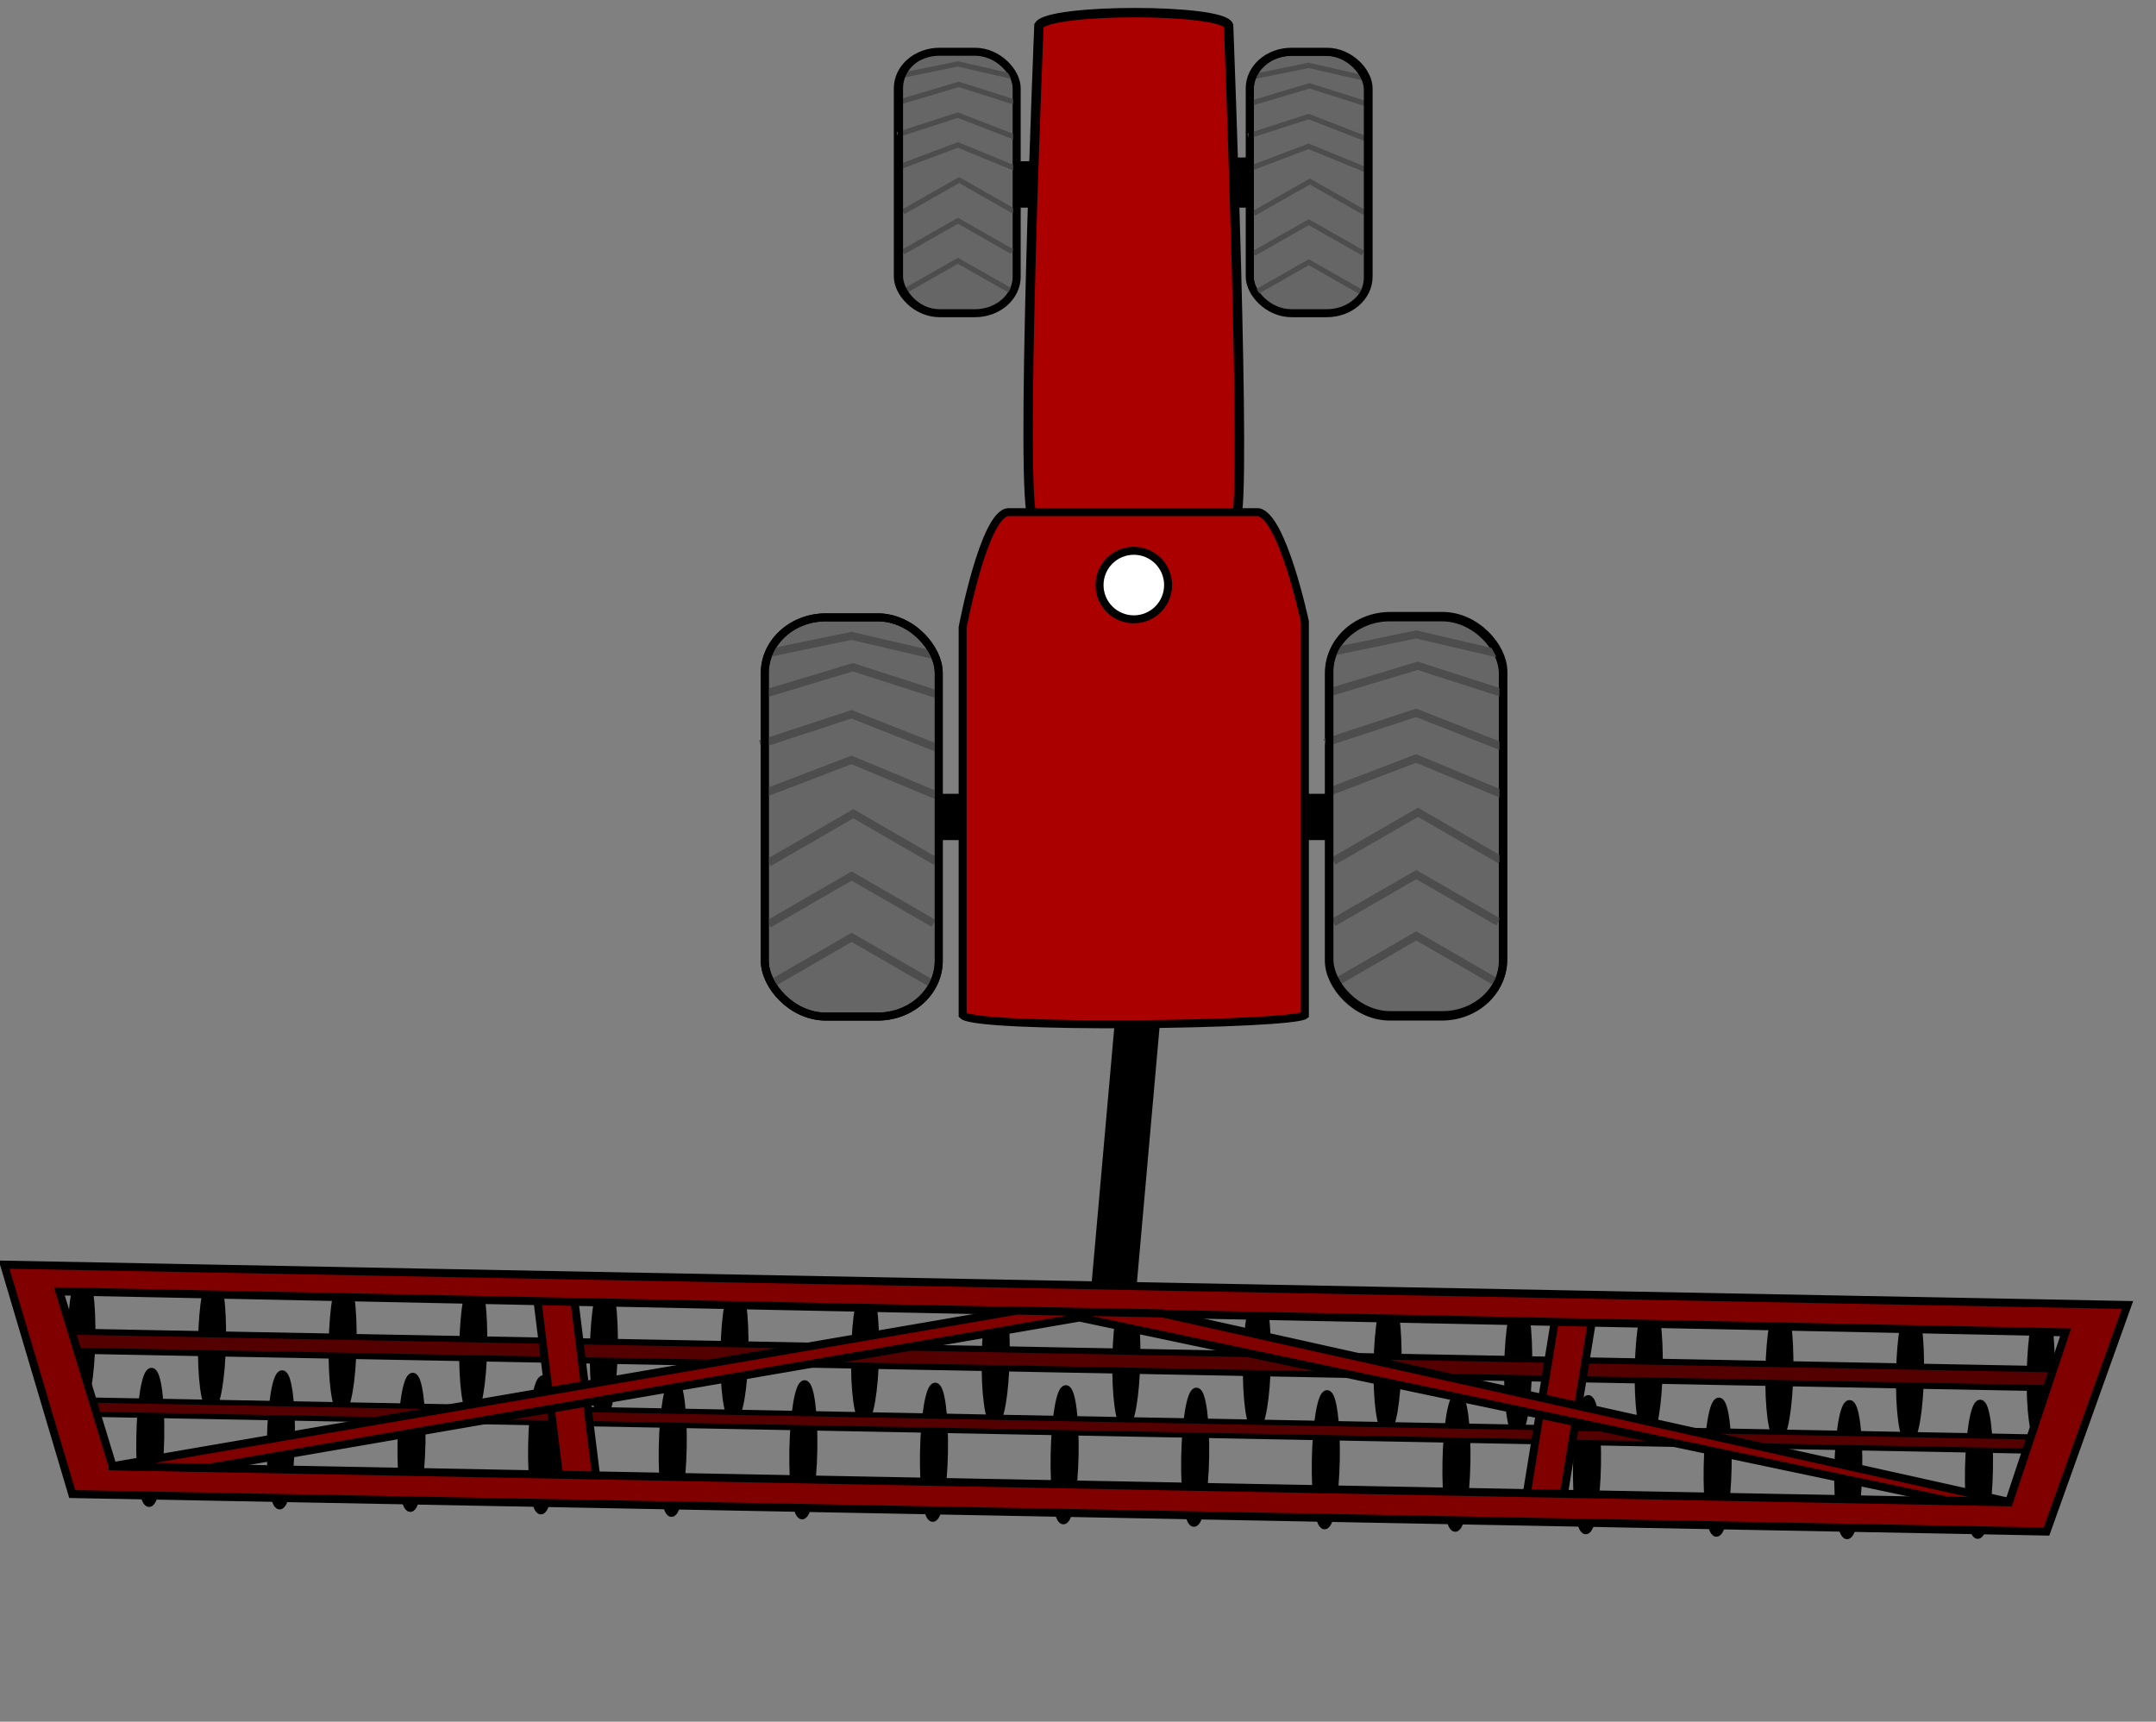 <svg width="270" height="215.64" xmlns="http://www.w3.org/2000/svg">

 <rect width="100%" height="100%" fill="#808080" stroke="none"/>

 <g>
  <title>background</title>
  <rect fill="none" id="canvas_background" height="217.64" width="272" y="-1" x="-1"/>
 </g>
 <g>
  <title>Layer 1</title>
  <g id="layer1">
   <g id="g4195">
    <path stroke="#000000" stroke-width="1px" fill="#000000" d="m140.196,127.002l-3.058,34.508l4.625,0.41l3.058,-34.508l-4.625,-0.41z" id="path3765"/>
    <g id="g4150">
     <path stroke="#000000" stroke-width="1px" fill="#000000" d="m127.226,20.712l0,4.798l29.294,0l0,-5.303l-29.294,0.505z" id="path3767"/>
     <path stroke="#000000" stroke-width="1px" fill="#000000" d="m117.376,99.922l48.992,0l0,4.798l-48.992,0l0,-4.798z" id="path3769"/>
     <path stroke="#000000" stroke-width="1.176px" fill="#aa0000" d="m129.396,64.982c-1.786,-1.071 0.714,-61.792 0.714,-61.792c1.25,-2.143 22.86,-2.143 23.753,0c0,0 2.321,60.517 0.893,61.767c0.714,3.036 -27.146,2.347 -25.36,0.025l-0,-0z" id="path2987"/>
     <rect stroke-linejoin="round" stroke="#000000" stroke-linecap="round" fill="#666666" x="95.776" y="77.322" width="21.786" height="50" ry="6.985" rx="7.643" id="rect2989"/>
     <rect stroke-linejoin="round" stroke="#000000" stroke-linecap="round" fill="#666666" x="166.416" y="77.322" width="21.786" height="50" ry="6.985" rx="7.643" id="rect2991"/>
     <rect stroke-linejoin="round" stroke="#000000" stroke-linecap="round" fill="#666666" x="156.506" y="6.482" width="14.888" height="32.746" ry="4.575" rx="5.223" id="rect2993"/>
     <rect stroke-linejoin="round" stroke="#000000" stroke-linecap="round" fill="#666666" x="112.436" y="6.482" width="14.888" height="32.746" ry="4.575" rx="5.223" id="rect2995"/>
     <path stroke="#4d4d4d" stroke-width="1px" fill="none" d="m96.276,123.392l10.376,-5.991l10.27,5.93" id="path3775"/>
     <path stroke="#4d4d4d" stroke-width="1px" fill="none" d="m96.276,115.712l10.376,-5.991l10.27,5.93" id="path3777"/>
     <path stroke="#4d4d4d" stroke-width="1px" fill="none" d="m96.276,108.032l10.587,-6.113l10.355,5.979" id="path3787"/>
     <path stroke="#4d4d4d" stroke-width="1px" fill="none" d="m95.916,99.282l10.714,-4.107l10.714,4.464" id="path3789"/>
     <path stroke="#4d4d4d" stroke-width="1px" fill="none" d="m95.206,93.212l11.429,-3.75l10.893,4.286" id="path3791"/>
     <path stroke="#4d4d4d" stroke-width="1px" fill="none" d="m95.556,86.962l11.25,-3.393l10.536,3.393" id="path3793"/>
     <path stroke="#4d4d4d" stroke-width="1px" fill="none" d="m96.276,81.782l10.357,-2.143l10.714,2.5" id="path3795"/>
     <rect stroke-linejoin="round" stroke="#000000" stroke-linecap="round" fill="none" x="95.776" y="77.322" width="21.786" height="50" ry="6.985" rx="7.643" id="rect3797"/>
     <path stroke="#4d4d4d" stroke-width="1px" fill="none" d="m166.986,123.212l10.376,-5.991l10.27,5.93" id="path3801"/>
     <path stroke="#4d4d4d" stroke-width="1px" fill="none" d="m166.986,115.532l10.376,-5.991l10.27,5.93" id="path3803"/>
     <path stroke="#4d4d4d" stroke-width="1px" fill="none" d="m166.986,107.852l10.587,-6.113l10.355,5.979" id="path3805"/>
     <path stroke="#4d4d4d" stroke-width="1px" fill="none" d="m166.626,99.102l10.714,-4.107l10.714,4.464" id="path3807"/>
     <path stroke="#4d4d4d" stroke-width="1px" fill="none" d="m165.916,93.032l11.429,-3.75l10.893,4.286" id="path3809"/>
     <path stroke="#4d4d4d" stroke-width="1px" fill="none" d="m166.276,86.782l11.25,-3.393l10.536,3.393" id="path3811"/>
     <path stroke="#4d4d4d" stroke-width="1px" fill="none" d="m166.986,81.602l10.357,-2.143l10.714,2.5" id="path3813"/>
     <rect stroke-linejoin="round" stroke="#000000" stroke-linecap="round" fill="none" x="166.486" y="77.142" width="21.786" height="50" ry="6.985" rx="7.643" id="rect3799"/>
     <g transform="matrix(0.663,0,0,0.653,141.55,114.87) " id="g3853">
      <path stroke="#4d4d4d" stroke-width="1px" fill="none" d="m-42.929,-119.899l10.376,-5.991l10.27,5.93" id="path3837"/>
      <path stroke="#4d4d4d" stroke-width="1px" fill="none" d="m-42.929,-127.579l10.376,-5.991l10.27,5.93" id="path3839"/>
      <path stroke="#4d4d4d" stroke-width="1px" fill="none" d="m-42.929,-135.259l10.587,-6.113l10.355,5.979" id="path3841"/>
      <path stroke="#4d4d4d" stroke-width="1px" fill="none" d="m-43.289,-144.009l10.714,-4.107l10.714,4.464" id="path3843"/>
      <path stroke="#4d4d4d" stroke-width="1px" fill="none" d="m-43.999,-150.079l11.429,-3.75l10.893,4.286" id="path3845"/>
      <path stroke="#4d4d4d" stroke-width="1px" fill="none" d="m-43.649,-156.329l11.25,-3.393l10.536,3.393" id="path3847"/>
      <path stroke="#4d4d4d" stroke-width="1px" fill="none" d="m-42.929,-161.509l10.357,-2.143l10.714,2.5" id="path3849"/>
      <rect stroke-linejoin="round" stroke="#000000" stroke-linecap="round" fill="none" x="-43.429" y="-165.969" width="21.786" height="50" ry="6.985" rx="7.643" id="rect3851"/>
     </g>
     <g transform="matrix(0.663,0,0,0.653,185.48,115.05) " id="g3863">
      <path stroke="#4d4d4d" stroke-width="1px" fill="none" d="m-42.929,-119.899l10.376,-5.991l10.27,5.93" id="path3865"/>
      <path stroke="#4d4d4d" stroke-width="1px" fill="none" d="m-42.929,-127.579l10.376,-5.991l10.27,5.93" id="path3867"/>
      <path stroke="#4d4d4d" stroke-width="1px" fill="none" d="m-42.929,-135.259l10.587,-6.113l10.355,5.979" id="path3869"/>
      <path stroke="#4d4d4d" stroke-width="1px" fill="none" d="m-43.289,-144.009l10.714,-4.107l10.714,4.464" id="path3871"/>
      <path stroke="#4d4d4d" stroke-width="1px" fill="none" d="m-43.999,-150.079l11.429,-3.75l10.893,4.286" id="path3873"/>
      <path stroke="#4d4d4d" stroke-width="1px" fill="none" d="m-43.649,-156.329l11.25,-3.393l10.536,3.393" id="path3875"/>
      <path stroke="#4d4d4d" stroke-width="1px" fill="none" d="m-42.929,-161.509l10.357,-2.143l10.714,2.5" id="path3877"/>
      <rect stroke-linejoin="round" stroke="#000000" stroke-linecap="round" fill="none" x="-43.429" y="-165.969" width="21.786" height="50" ry="6.985" rx="7.643" id="rect3879"/>
     </g>
     <path stroke="#000000" stroke-width="1px" fill="#aa0000" d="m120.556,78.572l0,48.571c1.607,1.786 41.25,1.25 42.857,0l0,-49.286s-2.793,-13.176 -5.829,-13.712l-31.314,0c-3.036,0.179 -5.714,14.426 -5.714,14.426l0,0.001z" id="path2985"/>
     <path stroke-linejoin="round" stroke="#000000" stroke-linecap="round" fill="#ffffff" d="m146.284,73.277c0,2.371 -1.922,4.293 -4.293,4.293c-2.371,0 -4.293,-1.922 -4.293,-4.293c0,-2.371 1.922,-4.293 4.293,-4.293s4.293,1.922 4.293,4.293z" id="path3771"/>
    </g>
    <g transform="matrix(1,0.019,-0.019,1,1.557,-9.694) " id="g4020">
     <g id="g3987">
      <path stroke-linejoin="round" stroke="#000000" stroke-linecap="round" fill="#000000" d="m242.254,177.183c0,4.537 -0.56,8.214 -1.25,8.214c-0.69,0 -1.25,-3.678 -1.25,-8.214s0.56,-8.214 1.25,-8.214c0.69,0 1.25,3.678 1.25,8.214z" id="path3923"/>
      <path stroke-linejoin="round" stroke="#000000" stroke-linecap="round" fill="#000000" d="m225.894,177.183c0,4.537 -0.56,8.214 -1.25,8.214c-0.69,0 -1.25,-3.678 -1.25,-8.214s0.56,-8.214 1.25,-8.214c0.69,0 1.25,3.678 1.25,8.214z" id="path3925"/>
      <path stroke-linejoin="round" stroke="#000000" stroke-linecap="round" fill="#000000" d="m209.534,177.183c0,4.537 -0.56,8.214 -1.25,8.214c-0.69,0 -1.25,-3.678 -1.25,-8.214s0.56,-8.214 1.25,-8.214c0.69,0 1.25,3.678 1.25,8.214z" id="path3927"/>
      <path stroke-linejoin="round" stroke="#000000" stroke-linecap="round" fill="#000000" d="m193.184,177.183c0,4.537 -0.56,8.214 -1.25,8.214c-0.69,0 -1.25,-3.678 -1.25,-8.214s0.56,-8.214 1.25,-8.214c0.69,0 1.25,3.678 1.25,8.214z" id="path3929"/>
      <path stroke-linejoin="round" stroke="#000000" stroke-linecap="round" fill="#000000" d="m176.824,177.183c0,4.537 -0.56,8.214 -1.25,8.214c-0.69,0 -1.25,-3.678 -1.25,-8.214s0.56,-8.214 1.25,-8.214c0.69,0 1.25,3.678 1.25,8.214z" id="path3931"/>
      <path stroke-linejoin="round" stroke="#000000" stroke-linecap="round" fill="#000000" d="m160.464,177.183c0,4.537 -0.56,8.214 -1.25,8.214c-0.69,0 -1.25,-3.678 -1.25,-8.214s0.56,-8.214 1.25,-8.214c0.69,0 1.25,3.678 1.25,8.214z" id="path3933"/>
      <path stroke-linejoin="round" stroke="#000000" stroke-linecap="round" fill="#000000" d="m144.114,177.183c0,4.537 -0.56,8.214 -1.25,8.214c-0.69,0 -1.25,-3.678 -1.25,-8.214s0.56,-8.214 1.25,-8.214c0.69,0 1.25,3.678 1.25,8.214z" id="path3935"/>
      <path stroke-linejoin="round" stroke="#000000" stroke-linecap="round" fill="#000000" d="m127.754,177.183c0,4.537 -0.56,8.214 -1.25,8.214c-0.69,0 -1.25,-3.678 -1.25,-8.214s0.56,-8.214 1.25,-8.214c0.69,0 1.25,3.678 1.25,8.214z" id="path3937"/>
      <path stroke-linejoin="round" stroke="#000000" stroke-linecap="round" fill="#000000" d="m111.395,177.183c0,4.537 -0.56,8.214 -1.25,8.214c-0.69,0 -1.25,-3.678 -1.25,-8.214s0.56,-8.214 1.25,-8.214c0.69,0 1.25,3.678 1.25,8.214z" id="path3939"/>
      <path stroke-linejoin="round" stroke="#000000" stroke-linecap="round" fill="#000000" d="m95.038,177.183c0,4.537 -0.56,8.214 -1.25,8.214c-0.69,0 -1.25,-3.678 -1.25,-8.214s0.56,-8.214 1.25,-8.214c0.69,0 1.25,3.678 1.25,8.214z" id="path3941"/>
      <path stroke-linejoin="round" stroke="#000000" stroke-linecap="round" fill="#000000" d="m78.681,177.183c0,4.537 -0.56,8.214 -1.25,8.214c-0.69,0 -1.25,-3.678 -1.25,-8.214s0.56,-8.214 1.25,-8.214c0.69,0 1.25,3.678 1.25,8.214z" id="path3943"/>
      <path stroke-linejoin="round" stroke="#000000" stroke-linecap="round" fill="#000000" d="m62.324,177.183c0,4.537 -0.56,8.214 -1.25,8.214c-0.69,0 -1.25,-3.678 -1.25,-8.214s0.56,-8.214 1.25,-8.214c0.69,0 1.25,3.678 1.25,8.214z" id="path3945"/>
      <path stroke-linejoin="round" stroke="#000000" stroke-linecap="round" fill="#000000" d="m45.967,177.183c0,4.537 -0.56,8.214 -1.25,8.214c-0.69,0 -1.25,-3.678 -1.25,-8.214s0.56,-8.214 1.25,-8.214c0.69,0 1.25,3.678 1.25,8.214z" id="path3947"/>
      <path stroke-linejoin="round" stroke="#000000" stroke-linecap="round" fill="#000000" d="m29.61,177.183c0,4.537 -0.56,8.214 -1.25,8.214c-0.69,0 -1.25,-3.678 -1.25,-8.214s0.56,-8.214 1.25,-8.214c0.69,0 1.25,3.678 1.25,8.214z" id="path3949"/>
      <path stroke-linejoin="round" stroke="#000000" stroke-linecap="round" fill="#000000" d="m13.253,177.183c0,4.537 -0.56,8.214 -1.25,8.214c-0.69,0 -1.25,-3.678 -1.25,-8.214s0.56,-8.214 1.25,-8.214c0.69,0 1.25,3.678 1.25,8.214z" id="path3951"/>
      <path stroke-linejoin="round" stroke="#000000" stroke-linecap="round" fill="#000000" d="m258.614,176.826c0,4.537 -0.56,8.214 -1.25,8.214c-0.69,0 -1.25,-3.678 -1.25,-8.214s0.56,-8.214 1.25,-8.214c0.69,0 1.25,3.678 1.25,8.214z" id="path3953"/>
      <path stroke-linejoin="round" stroke="#000000" stroke-linecap="round" fill="#000000" d="m234.754,189.326c0,4.537 -0.56,8.214 -1.25,8.214c-0.69,0 -1.25,-3.678 -1.25,-8.214s0.56,-8.214 1.25,-8.214c0.69,0 1.25,3.678 1.25,8.214z" id="path3955"/>
      <path stroke-linejoin="round" stroke="#000000" stroke-linecap="round" fill="#000000" d="m218.394,189.326c0,4.537 -0.56,8.214 -1.25,8.214c-0.69,0 -1.25,-3.678 -1.25,-8.214s0.56,-8.214 1.25,-8.214c0.69,0 1.25,3.678 1.25,8.214z" id="path3957"/>
      <path stroke-linejoin="round" stroke="#000000" stroke-linecap="round" fill="#000000" d="m202.034,189.326c0,4.537 -0.56,8.214 -1.25,8.214c-0.69,0 -1.25,-3.678 -1.25,-8.214s0.56,-8.214 1.25,-8.214c0.69,0 1.25,3.678 1.25,8.214z" id="path3959"/>
      <path stroke-linejoin="round" stroke="#000000" stroke-linecap="round" fill="#000000" d="m185.684,189.326c0,4.537 -0.56,8.214 -1.25,8.214c-0.69,0 -1.25,-3.678 -1.25,-8.214s0.56,-8.214 1.25,-8.214c0.69,0 1.25,3.678 1.25,8.214z" id="path3961"/>
      <path stroke-linejoin="round" stroke="#000000" stroke-linecap="round" fill="#000000" d="m169.324,189.326c0,4.537 -0.56,8.214 -1.25,8.214c-0.69,0 -1.25,-3.678 -1.25,-8.214s0.56,-8.214 1.25,-8.214c0.69,0 1.25,3.678 1.25,8.214z" id="path3963"/>
      <path stroke-linejoin="round" stroke="#000000" stroke-linecap="round" fill="#000000" d="m152.964,189.326c0,4.537 -0.56,8.214 -1.25,8.214c-0.69,0 -1.25,-3.678 -1.25,-8.214s0.56,-8.214 1.25,-8.214c0.69,0 1.25,3.678 1.25,8.214z" id="path3965"/>
      <path stroke-linejoin="round" stroke="#000000" stroke-linecap="round" fill="#000000" d="m136.614,189.326c0,4.537 -0.56,8.214 -1.25,8.214c-0.69,0 -1.25,-3.678 -1.25,-8.214s0.56,-8.214 1.25,-8.214c0.69,0 1.25,3.678 1.25,8.214z" id="path3967"/>
      <path stroke-linejoin="round" stroke="#000000" stroke-linecap="round" fill="#000000" d="m120.254,189.326c0,4.537 -0.56,8.214 -1.25,8.214c-0.69,0 -1.25,-3.678 -1.25,-8.214s0.56,-8.214 1.25,-8.214c0.69,0 1.25,3.678 1.25,8.214z" id="path3969"/>
      <path stroke-linejoin="round" stroke="#000000" stroke-linecap="round" fill="#000000" d="m103.895,189.326c0,4.537 -0.56,8.214 -1.25,8.214c-0.69,0 -1.25,-3.678 -1.25,-8.214s0.56,-8.214 1.25,-8.214c0.69,0 1.25,3.678 1.25,8.214z" id="path3971"/>
      <path stroke-linejoin="round" stroke="#000000" stroke-linecap="round" fill="#000000" d="m87.538,189.326c0,4.537 -0.56,8.214 -1.25,8.214c-0.69,0 -1.25,-3.678 -1.25,-8.214s0.56,-8.214 1.25,-8.214c0.69,0 1.25,3.678 1.25,8.214z" id="path3973"/>
      <path stroke-linejoin="round" stroke="#000000" stroke-linecap="round" fill="#000000" d="m71.181,189.326c0,4.537 -0.56,8.214 -1.25,8.214c-0.69,0 -1.25,-3.678 -1.25,-8.214s0.56,-8.214 1.25,-8.214c0.69,0 1.25,3.678 1.25,8.214z" id="path3975"/>
      <path stroke-linejoin="round" stroke="#000000" stroke-linecap="round" fill="#000000" d="m54.824,189.326c0,4.537 -0.56,8.214 -1.25,8.214c-0.69,0 -1.25,-3.678 -1.25,-8.214s0.56,-8.214 1.25,-8.214c0.69,0 1.25,3.678 1.25,8.214z" id="path3977"/>
      <path stroke-linejoin="round" stroke="#000000" stroke-linecap="round" fill="#000000" d="m38.467,189.326c0,4.537 -0.56,8.214 -1.25,8.214c-0.69,0 -1.25,-3.678 -1.25,-8.214s0.56,-8.214 1.25,-8.214c0.69,0 1.25,3.678 1.25,8.214z" id="path3979"/>
      <path stroke-linejoin="round" stroke="#000000" stroke-linecap="round" fill="#000000" d="m22.11,189.326c0,4.537 -0.56,8.214 -1.25,8.214c-0.69,0 -1.25,-3.678 -1.25,-8.214s0.56,-8.214 1.25,-8.214c0.69,0 1.25,3.678 1.25,8.214z" id="path3981"/>
      <path stroke-linejoin="round" stroke="#000000" stroke-linecap="round" fill="#000000" d="m251.114,188.969c0,4.537 -0.56,8.214 -1.25,8.214c-0.69,0 -1.25,-3.678 -1.25,-8.214s0.56,-8.214 1.25,-8.214c0.69,0 1.25,3.678 1.25,8.214z" id="path3985"/>
     </g>
     <path stroke="#000000" stroke-width="0.768px" fill="#550000" d="m9.214,176.277l250.95,0l0,2.375l-249.43,0l-1.52,-2.375z" id="path3898"/>
     <path stroke="#000000" stroke-width="0.656px" fill="#550000" d="m12.014,184.797l245.34,0l0,1.773l-243.86,0l-1.48,-1.773z" id="path3900"/>
     <path stroke="#000000" stroke-width="1px" fill="#800000" d="m72.184,193.537l-3.214,-22.5l4.643,0l3.214,22.5l-4.643,0z" id="path3889"/>
     <path stroke="#000000" stroke-width="1px" fill="#800000" d="m197.894,193.537l3.214,-22.5l-4.643,0l-3.214,22.5l4.643,0z" id="path3895"/>
     <path stroke="#000000" stroke-width="1px" fill="#800000" d="m11.224,196.607l-9.067,-28.562l265.91,0l-9.603,28.562l-247.24,0zm4.995,-3.576l237.48,0l6.683,-21.411l-251.25,-0.357l7.087,21.768z" id="path3881"/>
     <path stroke="#000000" stroke-width="1px" fill="#800000" d="m129.034,171.397l-112.92,21.638l12.289,-0.063l108.48,-20.86l109.14,20.86l7.624,0l-106.4,-21.575l-18.213,0z" id="path3887"/>
    </g>
   </g>
   <g transform="matrix(0.968,0,0,0.968,340.13,-825.42) " id="g3125">
    <path stroke="#000000" stroke-width="1.022px" fill="#000000" d="m117.018,973.131l-12.179,38.936l3.789,1.68l12.178,-38.936l-3.788,-1.68z" id="path4851"/>
    <g id="g4853">
     <path stroke="#000000" stroke-width="1px" fill="#000000" d="m100.498,873.461l0,4.798l29.294,0l0,-5.303l-29.294,0.505z" id="path4855"/>
     <path stroke="#000000" stroke-width="1px" fill="#000000" d="m90.648,952.671l48.992,0l0,4.798l-48.992,0l0,-4.798z" id="path4857"/>
     <path stroke="#000000" stroke-width="1.176px" fill="#aa0000" d="m102.668,917.731c-1.786,-1.071 0.714,-61.792 0.714,-61.792c1.25,-2.143 22.86,-2.143 23.753,0c0,0 2.321,60.517 0.893,61.767c0.714,3.036 -27.146,2.347 -25.36,0.025l-0,-0z" id="path4859"/>
     <rect stroke-linejoin="round" stroke="#000000" stroke-linecap="round" fill="#666666" x="69.048" y="930.071" width="21.786" height="50" ry="6.985" rx="7.643" id="rect4861"/>
     <rect stroke-linejoin="round" stroke="#000000" stroke-linecap="round" fill="#666666" x="139.688" y="930.071" width="21.786" height="50" ry="6.985" rx="7.643" id="rect4863"/>
     <rect stroke-linejoin="round" stroke="#000000" stroke-linecap="round" fill="#666666" x="129.778" y="859.231" width="14.888" height="32.746" ry="4.575" rx="5.223" id="rect4865"/>
     <rect stroke-linejoin="round" stroke="#000000" stroke-linecap="round" fill="#666666" x="85.708" y="859.231" width="14.888" height="32.746" ry="4.575" rx="5.223" id="rect4867"/>
     <path stroke="#4d4d4d" stroke-width="1px" fill="none" d="m69.548,976.141l10.376,-5.991l10.27,5.93" id="path4869"/>
     <path stroke="#4d4d4d" stroke-width="1px" fill="none" d="m69.548,968.461l10.376,-5.991l10.27,5.93" id="path4871"/>
     <path stroke="#4d4d4d" stroke-width="1px" fill="none" d="m69.548,960.781l10.587,-6.113l10.355,5.979" id="path4873"/>
     <path stroke="#4d4d4d" stroke-width="1px" fill="none" d="m69.188,952.031l10.714,-4.107l10.714,4.464" id="path4875"/>
     <path stroke="#4d4d4d" stroke-width="1px" fill="none" d="m68.478,945.961l11.429,-3.75l10.893,4.286" id="path4877"/>
     <path stroke="#4d4d4d" stroke-width="1px" fill="none" d="m68.828,939.711l11.25,-3.393l10.536,3.393" id="path4879"/>
     <path stroke="#4d4d4d" stroke-width="1px" fill="none" d="m69.548,934.531l10.357,-2.143l10.714,2.5" id="path4881"/>
     <rect stroke-linejoin="round" stroke="#000000" stroke-linecap="round" fill="none" x="69.048" y="930.071" width="21.786" height="50" ry="6.985" rx="7.643" id="rect4883"/>
     <path stroke="#4d4d4d" stroke-width="1px" fill="none" d="m140.258,975.961l10.376,-5.991l10.27,5.93" id="path4885"/>
     <path stroke="#4d4d4d" stroke-width="1px" fill="none" d="m140.258,968.281l10.376,-5.991l10.27,5.93" id="path4887"/>
     <path stroke="#4d4d4d" stroke-width="1px" fill="none" d="m140.258,960.601l10.587,-6.113l10.355,5.979" id="path4889"/>
     <path stroke="#4d4d4d" stroke-width="1px" fill="none" d="m139.898,951.851l10.714,-4.107l10.714,4.464" id="path4891"/>
     <path stroke="#4d4d4d" stroke-width="1px" fill="none" d="m139.188,945.781l11.429,-3.75l10.893,4.286" id="path4893"/>
     <path stroke="#4d4d4d" stroke-width="1px" fill="none" d="m139.548,939.531l11.25,-3.393l10.536,3.393" id="path4895"/>
     <path stroke="#4d4d4d" stroke-width="1px" fill="none" d="m140.258,934.351l10.357,-2.143l10.714,2.5" id="path4897"/>
     <rect stroke-linejoin="round" stroke="#000000" stroke-linecap="round" fill="none" x="139.758" y="929.891" width="21.786" height="50" ry="6.985" rx="7.643" id="rect4899"/>
     <g transform="matrix(0.663,0,0,0.653,141.55,114.87) " id="g4901">
      <path stroke="#4d4d4d" stroke-width="1px" fill="none" d="m-83.212,1185.276l10.376,-5.991l10.27,5.93" id="path4903"/>
      <path stroke="#4d4d4d" stroke-width="1px" fill="none" d="m-83.212,1177.596l10.376,-5.991l10.27,5.93" id="path4905"/>
      <path stroke="#4d4d4d" stroke-width="1px" fill="none" d="m-83.212,1169.916l10.587,-6.113l10.355,5.979" id="path4907"/>
      <path stroke="#4d4d4d" stroke-width="1px" fill="none" d="m-83.572,1161.166l10.714,-4.107l10.714,4.464" id="path4909"/>
      <path stroke="#4d4d4d" stroke-width="1px" fill="none" d="m-84.282,1155.096l11.429,-3.75l10.893,4.286" id="path4911"/>
      <path stroke="#4d4d4d" stroke-width="1px" fill="none" d="m-83.932,1148.846l11.25,-3.393l10.536,3.393" id="path4913"/>
      <path stroke="#4d4d4d" stroke-width="1px" fill="none" d="m-83.212,1143.666l10.357,-2.143l10.714,2.5" id="path4915"/>
      <rect stroke-linejoin="round" stroke="#000000" stroke-linecap="round" fill="none" x="-83.712" y="1139.206" width="21.786" height="50" ry="6.985" rx="7.643" id="rect4917"/>
     </g>
     <g transform="matrix(0.663,0,0,0.653,185.48,115.05) " id="g4919">
      <path stroke="#4d4d4d" stroke-width="1px" fill="none" d="m-83.212,1185.276l10.376,-5.991l10.27,5.93" id="path4921"/>
      <path stroke="#4d4d4d" stroke-width="1px" fill="none" d="m-83.212,1177.596l10.376,-5.991l10.27,5.93" id="path4923"/>
      <path stroke="#4d4d4d" stroke-width="1px" fill="none" d="m-83.212,1169.916l10.587,-6.113l10.355,5.979" id="path4925"/>
      <path stroke="#4d4d4d" stroke-width="1px" fill="none" d="m-83.572,1161.166l10.714,-4.107l10.714,4.464" id="path4927"/>
      <path stroke="#4d4d4d" stroke-width="1px" fill="none" d="m-84.282,1155.096l11.429,-3.75l10.893,4.286" id="path4929"/>
      <path stroke="#4d4d4d" stroke-width="1px" fill="none" d="m-83.932,1148.846l11.25,-3.393l10.536,3.393" id="path4931"/>
      <path stroke="#4d4d4d" stroke-width="1px" fill="none" d="m-83.212,1143.666l10.357,-2.143l10.714,2.5" id="path4933"/>
      <rect stroke-linejoin="round" stroke="#000000" stroke-linecap="round" fill="none" x="-83.712" y="1139.206" width="21.786" height="50" ry="6.985" rx="7.643" id="rect4935"/>
     </g>
     <path stroke="#000000" stroke-width="1px" fill="#aa0000" d="m93.828,931.321l0,48.571c1.607,1.786 41.25,1.25 42.857,0l0,-49.286s-2.793,-13.176 -5.829,-13.712l-31.314,0c-3.036,0.179 -5.714,14.426 -5.714,14.426l0,0.001z" id="path4937"/>
     <path stroke-linejoin="round" stroke="#000000" stroke-linecap="round" fill="#ffffff" d="m119.556,926.026c0,2.371 -1.922,4.293 -4.293,4.293c-2.371,0 -4.293,-1.922 -4.293,-4.293c0,-2.371 1.922,-4.293 4.293,-4.293s4.293,1.922 4.293,4.293z" id="path4939"/>
    </g>
    <g id="g5803">
     <g transform="matrix(1,0.021,-0.021,1,3.204,3.349) " id="g5688">
      <g id="g5684">
       <path stroke-linejoin="round" stroke="#000000" stroke-linecap="round" fill="#1a1a1a" d="m1.556,1060.942c0.396,3.628 0.16,6.629 -0.526,6.704s-1.563,-2.805 -1.959,-6.433c-0.396,-3.628 -0.16,-6.629 0.526,-6.704s1.563,2.805 1.959,6.433z" id="path5680"/>
       <path stroke-linejoin="round" stroke="#000000" stroke-linecap="round" fill="#1a1a1a" d="m3.374,1060.942c-0.396,3.628 -0.16,6.629 0.526,6.704s1.563,-2.805 1.959,-6.433c0.396,-3.628 0.16,-6.629 -0.526,-6.704s-1.563,2.805 -1.959,6.433z" id="path5682"/>
      </g>
      <rect stroke-linejoin="round" stroke="#000000" stroke-linecap="round" stroke-width="0.954" fill="#800000" x="0.479" y="1012.016" width="3.974" height="47.903" id="rect5678"/>
      <rect stroke-linejoin="round" stroke="#000000" stroke-linecap="round" fill="#666666" x="-4.856" y="1024.116" width="14.643" height="26.429" ry="2.857" rx="2.143" id="rect5676"/>
     </g>
     <g transform="matrix(1,0.021,-0.021,1,30.301,3.921) " id="g5695">
      <g id="g5697">
       <path stroke-linejoin="round" stroke="#000000" stroke-linecap="round" fill="#1a1a1a" d="m1.556,1060.942c0.396,3.628 0.16,6.629 -0.526,6.704s-1.563,-2.805 -1.959,-6.433c-0.396,-3.628 -0.16,-6.629 0.526,-6.704s1.563,2.805 1.959,6.433z" id="path5699"/>
       <path stroke-linejoin="round" stroke="#000000" stroke-linecap="round" fill="#1a1a1a" d="m3.374,1060.942c-0.396,3.628 -0.16,6.629 0.526,6.704s1.563,-2.805 1.959,-6.433c0.396,-3.628 0.16,-6.629 -0.526,-6.704s-1.563,2.805 -1.959,6.433z" id="path5701"/>
      </g>
      <rect stroke-linejoin="round" stroke="#000000" stroke-linecap="round" stroke-width="0.954" fill="#800000" x="0.479" y="1012.016" width="3.974" height="47.903" id="rect5703"/>
      <rect stroke-linejoin="round" stroke="#000000" stroke-linecap="round" fill="#666666" x="-4.856" y="1024.116" width="14.643" height="26.429" ry="2.857" rx="2.143" id="rect5705"/>
     </g>
     <g transform="matrix(1,0.021,-0.021,1,57.398,4.493) " id="g5707">
      <g id="g5709">
       <path stroke-linejoin="round" stroke="#000000" stroke-linecap="round" fill="#1a1a1a" d="m1.556,1060.942c0.396,3.628 0.16,6.629 -0.526,6.704s-1.563,-2.805 -1.959,-6.433c-0.396,-3.628 -0.16,-6.629 0.526,-6.704s1.563,2.805 1.959,6.433z" id="path5711"/>
       <path stroke-linejoin="round" stroke="#000000" stroke-linecap="round" fill="#1a1a1a" d="m3.374,1060.942c-0.396,3.628 -0.16,6.629 0.526,6.704s1.563,-2.805 1.959,-6.433c0.396,-3.628 0.16,-6.629 -0.526,-6.704s-1.563,2.805 -1.959,6.433z" id="path5713"/>
      </g>
      <rect stroke-linejoin="round" stroke="#000000" stroke-linecap="round" stroke-width="0.954" fill="#800000" x="0.479" y="1012.016" width="3.974" height="47.903" id="rect5715"/>
      <rect stroke-linejoin="round" stroke="#000000" stroke-linecap="round" fill="#666666" x="-4.856" y="1024.116" width="14.643" height="26.429" ry="2.857" rx="2.143" id="rect5717"/>
     </g>
     <g transform="matrix(1,0.021,-0.021,1,84.495,5.065) " id="g5719">
      <g id="g5721">
       <path stroke-linejoin="round" stroke="#000000" stroke-linecap="round" fill="#1a1a1a" d="m1.556,1060.942c0.396,3.628 0.16,6.629 -0.526,6.704s-1.563,-2.805 -1.959,-6.433c-0.396,-3.628 -0.16,-6.629 0.526,-6.704s1.563,2.805 1.959,6.433z" id="path5723"/>
       <path stroke-linejoin="round" stroke="#000000" stroke-linecap="round" fill="#1a1a1a" d="m3.374,1060.942c-0.396,3.628 -0.16,6.629 0.526,6.704s1.563,-2.805 1.959,-6.433c0.396,-3.628 0.16,-6.629 -0.526,-6.704s-1.563,2.805 -1.959,6.433z" id="path5725"/>
      </g>
      <rect stroke-linejoin="round" stroke="#000000" stroke-linecap="round" stroke-width="0.954" fill="#800000" x="0.479" y="1012.016" width="3.974" height="47.903" id="rect5727"/>
      <rect stroke-linejoin="round" stroke="#000000" stroke-linecap="round" fill="#666666" x="-4.856" y="1024.116" width="14.643" height="26.429" ry="2.857" rx="2.143" id="rect5729"/>
     </g>
     <g transform="matrix(1,0.021,-0.021,1,111.59,5.637) " id="g5731">
      <g id="g5733">
       <path stroke-linejoin="round" stroke="#000000" stroke-linecap="round" fill="#1a1a1a" d="m1.556,1060.942c0.396,3.628 0.16,6.629 -0.526,6.704s-1.563,-2.805 -1.959,-6.433c-0.396,-3.628 -0.16,-6.629 0.526,-6.704s1.563,2.805 1.959,6.433z" id="path5735"/>
       <path stroke-linejoin="round" stroke="#000000" stroke-linecap="round" fill="#1a1a1a" d="m3.374,1060.942c-0.396,3.628 -0.16,6.629 0.526,6.704s1.563,-2.805 1.959,-6.433c0.396,-3.628 0.16,-6.629 -0.526,-6.704s-1.563,2.805 -1.959,6.433z" id="path5737"/>
      </g>
      <rect stroke-linejoin="round" stroke="#000000" stroke-linecap="round" stroke-width="0.954" fill="#800000" x="0.479" y="1012.016" width="3.974" height="47.903" id="rect5739"/>
      <rect stroke-linejoin="round" stroke="#000000" stroke-linecap="round" fill="#666666" x="-4.856" y="1024.116" width="14.643" height="26.429" ry="2.857" rx="2.143" id="rect5741"/>
     </g>
     <g transform="matrix(1,0.021,-0.021,1,138.69,6.209) " id="g5743">
      <g id="g5745">
       <path stroke-linejoin="round" stroke="#000000" stroke-linecap="round" fill="#1a1a1a" d="m1.556,1060.942c0.396,3.628 0.16,6.629 -0.526,6.704s-1.563,-2.805 -1.959,-6.433c-0.396,-3.628 -0.16,-6.629 0.526,-6.704s1.563,2.805 1.959,6.433z" id="path5747"/>
       <path stroke-linejoin="round" stroke="#000000" stroke-linecap="round" fill="#1a1a1a" d="m3.374,1060.942c-0.396,3.628 -0.16,6.629 0.526,6.704s1.563,-2.805 1.959,-6.433c0.396,-3.628 0.16,-6.629 -0.526,-6.704s-1.563,2.805 -1.959,6.433z" id="path5749"/>
      </g>
      <rect stroke-linejoin="round" stroke="#000000" stroke-linecap="round" stroke-width="0.954" fill="#800000" x="0.479" y="1012.016" width="3.974" height="47.903" id="rect5751"/>
      <rect stroke-linejoin="round" stroke="#000000" stroke-linecap="round" fill="#666666" x="-4.856" y="1024.116" width="14.643" height="26.429" ry="2.857" rx="2.143" id="rect5753"/>
     </g>
     <g transform="matrix(1,0.021,-0.021,1,165.79,6.781) " id="g5755">
      <g id="g5757">
       <path stroke-linejoin="round" stroke="#000000" stroke-linecap="round" fill="#1a1a1a" d="m1.556,1060.942c0.396,3.628 0.16,6.629 -0.526,6.704s-1.563,-2.805 -1.959,-6.433c-0.396,-3.628 -0.16,-6.629 0.526,-6.704s1.563,2.805 1.959,6.433z" id="path5759"/>
       <path stroke-linejoin="round" stroke="#000000" stroke-linecap="round" fill="#1a1a1a" d="m3.374,1060.942c-0.396,3.628 -0.16,6.629 0.526,6.704s1.563,-2.805 1.959,-6.433c0.396,-3.628 0.16,-6.629 -0.526,-6.704s-1.563,2.805 -1.959,6.433z" id="path5761"/>
      </g>
      <rect stroke-linejoin="round" stroke="#000000" stroke-linecap="round" stroke-width="0.954" fill="#800000" x="0.479" y="1012.016" width="3.974" height="47.903" id="rect5763"/>
      <rect stroke-linejoin="round" stroke="#000000" stroke-linecap="round" fill="#666666" x="-4.856" y="1024.116" width="14.643" height="26.429" ry="2.857" rx="2.143" id="rect5765"/>
     </g>
     <g transform="matrix(1,0.021,-0.021,1,192.88,7.353) " id="g5767">
      <g id="g5769">
       <path stroke-linejoin="round" stroke="#000000" stroke-linecap="round" fill="#1a1a1a" d="m1.556,1060.942c0.396,3.628 0.16,6.629 -0.526,6.704s-1.563,-2.805 -1.959,-6.433c-0.396,-3.628 -0.16,-6.629 0.526,-6.704s1.563,2.805 1.959,6.433z" id="path5771"/>
       <path stroke-linejoin="round" stroke="#000000" stroke-linecap="round" fill="#1a1a1a" d="m3.374,1060.942c-0.396,3.628 -0.16,6.629 0.526,6.704s1.563,-2.805 1.959,-6.433c0.396,-3.628 0.16,-6.629 -0.526,-6.704s-1.563,2.805 -1.959,6.433z" id="path5773"/>
      </g>
      <rect stroke-linejoin="round" stroke="#000000" stroke-linecap="round" stroke-width="0.954" fill="#800000" x="0.479" y="1012.016" width="3.974" height="47.903" id="rect5775"/>
      <rect stroke-linejoin="round" stroke="#000000" stroke-linecap="round" fill="#666666" x="-4.856" y="1024.116" width="14.643" height="26.429" ry="2.857" rx="2.143" id="rect5777"/>
     </g>
     <g transform="matrix(1,0.021,-0.021,1,219.98,7.925) " id="g5779">
      <g id="g5781">
       <path stroke-linejoin="round" stroke="#000000" stroke-linecap="round" fill="#1a1a1a" d="m1.556,1060.942c0.396,3.628 0.16,6.629 -0.526,6.704s-1.563,-2.805 -1.959,-6.433c-0.396,-3.628 -0.16,-6.629 0.526,-6.704s1.563,2.805 1.959,6.433z" id="path5783"/>
       <path stroke-linejoin="round" stroke="#000000" stroke-linecap="round" fill="#1a1a1a" d="m3.374,1060.942c-0.396,3.628 -0.16,6.629 0.526,6.704s1.563,-2.805 1.959,-6.433c0.396,-3.628 0.16,-6.629 -0.526,-6.704s-1.563,2.805 -1.959,6.433z" id="path5785"/>
      </g>
      <rect stroke-linejoin="round" stroke="#000000" stroke-linecap="round" stroke-width="0.954" fill="#800000" x="0.479" y="1012.016" width="3.974" height="47.903" id="rect5787"/>
      <rect stroke-linejoin="round" stroke="#000000" stroke-linecap="round" fill="#666666" x="-4.856" y="1024.116" width="14.643" height="26.429" ry="2.857" rx="2.143" id="rect5789"/>
     </g>
     <g transform="matrix(1,0.021,-0.021,1,247.08,8.497) " id="g5791">
      <g id="g5793">
       <path stroke-linejoin="round" stroke="#000000" stroke-linecap="round" fill="#1a1a1a" d="m1.556,1060.942c0.396,3.628 0.16,6.629 -0.526,6.704s-1.563,-2.805 -1.959,-6.433c-0.396,-3.628 -0.16,-6.629 0.526,-6.704s1.563,2.805 1.959,6.433z" id="path5795"/>
       <path stroke-linejoin="round" stroke="#000000" stroke-linecap="round" fill="#1a1a1a" d="m3.374,1060.942c-0.396,3.628 -0.16,6.629 0.526,6.704s1.563,-2.805 1.959,-6.433c0.396,-3.628 0.16,-6.629 -0.526,-6.704s-1.563,2.805 -1.959,6.433z" id="path5797"/>
      </g>
      <rect stroke-linejoin="round" stroke="#000000" stroke-linecap="round" stroke-width="0.954" fill="#800000" x="0.479" y="1012.016" width="3.974" height="47.903" id="rect5799"/>
      <rect stroke-linejoin="round" stroke="#000000" stroke-linecap="round" fill="#666666" x="-4.856" y="1024.116" width="14.643" height="26.429" ry="2.857" rx="2.143" id="rect5801"/>
     </g>
     <rect stroke-linejoin="round" stroke="#000000" stroke-linecap="round" stroke-width="1" fill="#800000" x="32.549" y="1011.793" width="266.43" height="5.305" transform="matrix(1,0.019,-0.058,0.998,0,0) " id="rect5674"/>
    </g>
   </g>
  </g>
 </g>
</svg>
